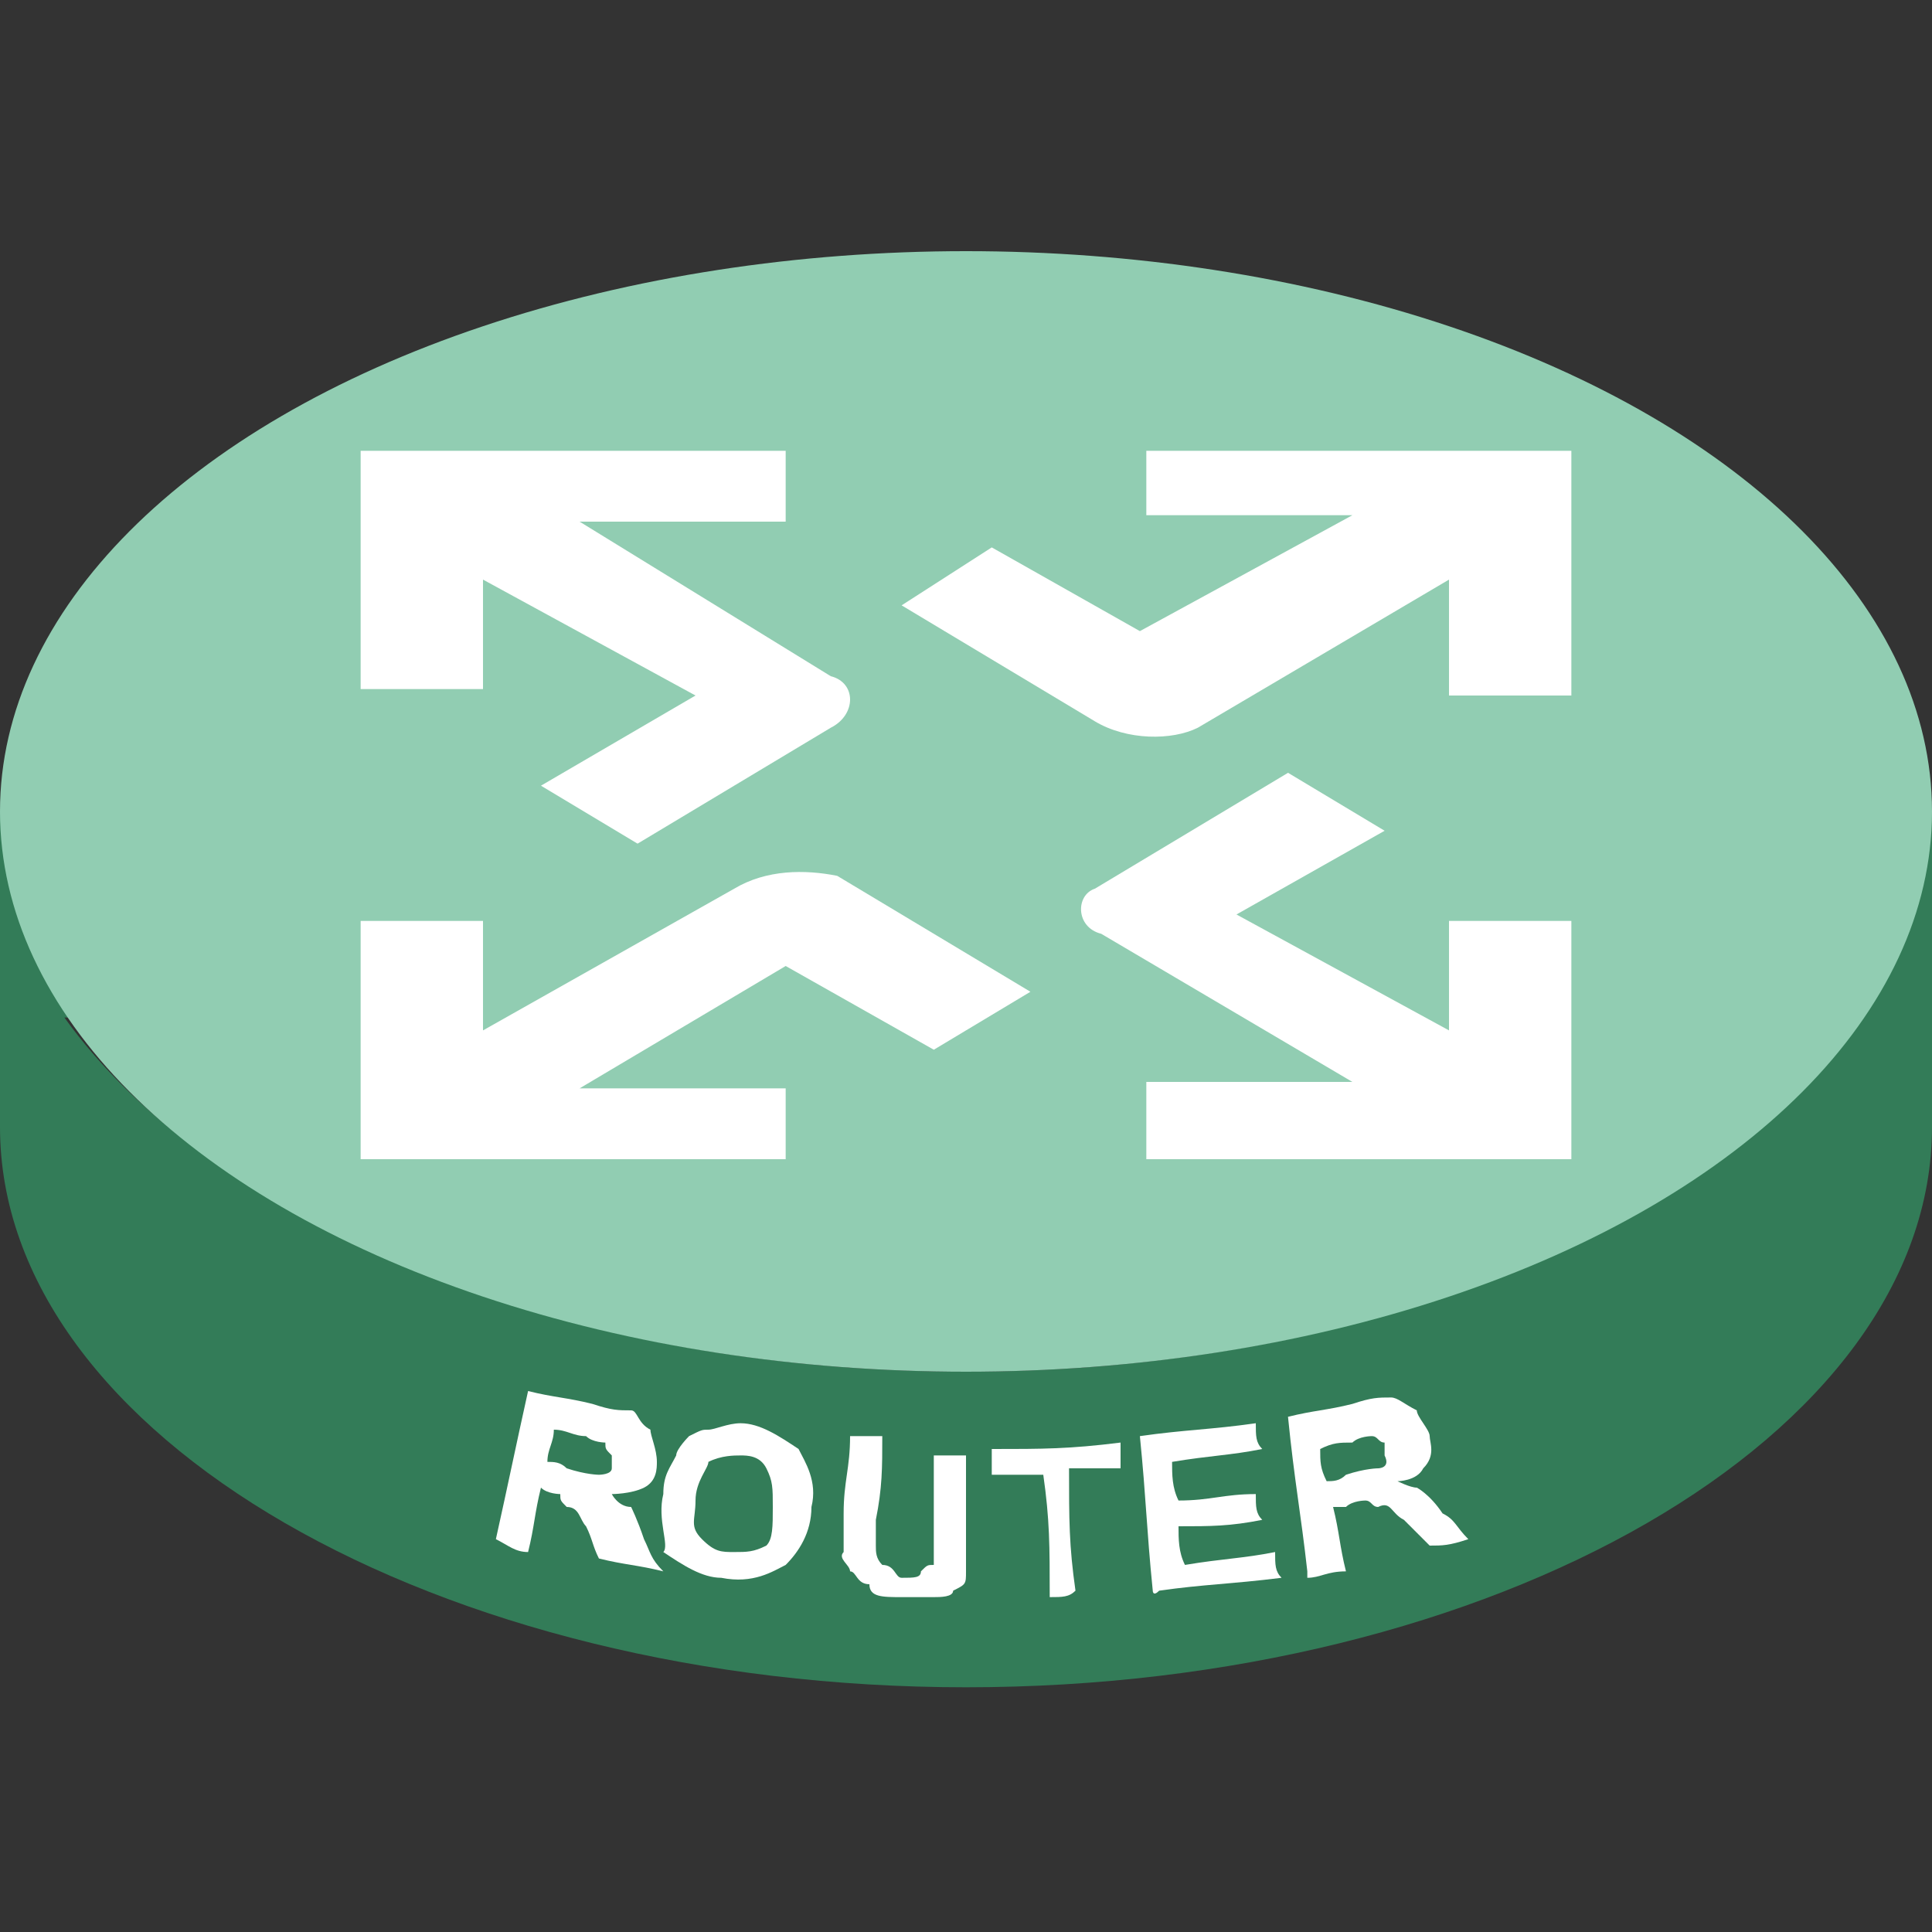 <?xml version="1.0" encoding="utf-8"?>
<!-- Generator: Adobe Illustrator 18.0.0, SVG Export Plug-In . SVG Version: 6.00 Build 0)  -->
<!DOCTYPE svg PUBLIC "-//W3C//DTD SVG 1.1//EN" "http://www.w3.org/Graphics/SVG/1.1/DTD/svg11.dtd">
<svg version="1.1" id="图层_1" xmlns="http://www.w3.org/2000/svg" xmlns:xlink="http://www.w3.org/1999/xlink" x="0px" y="0px"
	 viewBox="0 0 30 30" enable-background="new 0 0 30 30" xml:space="preserve" width="30" height="30">
<rect x="0" y="0" width="30" height="30" fill="#333333" stroke="none"/>
<g>
	<path id="XMLID_44_" fill="#337C58" d="M1,12.6H0v3.2v1.7c0,4.8,6.8,8.7,15,8.7s15-3.9,15-8.7v-1.7v-3.2H1z M15,21.3
		c-6.3,0-11.7-2.3-14-5.5h27.9C26.7,19,21.3,21.3,15,21.3z"/>
	<ellipse id="XMLID_43_" fill="#91CDB2" cx="15" cy="12.6" rx="15" ry="8.7"/>
	<g id="XMLID_38_">
		<path id="XMLID_42_" fill="#FFFFFF" d="M12.9,10.5L9,8.1h3.2V7H5.6v3.7h1.9V9l3.3,1.8l-2.4,1.4l1.5,0.9l3-1.8
			C13.3,11.1,13.3,10.6,12.9,10.5z"/>
		<path id="XMLID_41_" fill="#FFFFFF" d="M18.6,11.3L22.5,9v1.8h1.9V7h-6.6v1H21l-3.3,1.8l-2.3-1.3L14,9.4l3,1.8
			C17.5,11.5,18.2,11.5,18.6,11.3z"/>
		<path id="XMLID_40_" fill="#FFFFFF" d="M17.1,14.5l3.9,2.3h-3.2V18h6.6v-3.7h-1.9V16l-3.3-1.8l2.3-1.3L20,12l-3,1.8
			C16.7,13.9,16.7,14.4,17.1,14.5z"/>
		<path id="XMLID_39_" fill="#FFFFFF" d="M11.4,13.8L7.5,16v-1.7H5.6V18h6.6v-1.1H9l3.2-1.9l2.3,1.3l1.5-0.9l-3-1.8
			C12.5,13.5,11.9,13.5,11.4,13.8z"/>
	</g>
	<g>
		<g id="XMLID_8_">
			<path id="XMLID_14_" fill="#FFFFFF" d="M7.7,23.9C7.9,23,8,22.5,8.2,21.6c0.4,0.1,0.6,0.1,1,0.2c0.3,0.1,0.4,0.1,0.6,0.1
				c0.1,0,0.1,0.2,0.3,0.3c0,0.1,0.1,0.3,0.1,0.5c0,0.1,0,0.3-0.2,0.4s-0.5,0.1-0.5,0.1s0.1,0.2,0.3,0.2c0,0,0.1,0.2,0.2,0.5
				c0.1,0.2,0.1,0.3,0.3,0.5c-0.4-0.1-0.6-0.1-1-0.2c-0.1-0.2-0.1-0.3-0.2-0.5C9,23.6,9,23.4,8.8,23.4c-0.1-0.1-0.1-0.1-0.1-0.2
				c0,0-0.2,0-0.3-0.1l0,0c-0.1,0.4-0.1,0.6-0.2,1C8,24.1,7.9,24,7.7,23.9C7.7,24,7.7,24,7.7,23.9z M8.5,22.7c0.1,0,0.2,0,0.3,0.1
				c0.3,0.1,0.5,0.1,0.5,0.1s0.2,0,0.2-0.1s0-0.1,0-0.1c0-0.1,0-0.1,0-0.1c-0.1-0.1-0.1-0.1-0.1-0.2c0,0-0.2,0-0.3-0.1
				c-0.2,0-0.3-0.1-0.5-0.1C8.6,22.4,8.5,22.5,8.5,22.7z"/>
			<path id="XMLID_13_" fill="#FFFFFF" d="M10.3,23.2c0-0.3,0.1-0.4,0.2-0.6c0-0.1,0.2-0.3,0.2-0.3c0.2-0.1,0.2-0.1,0.3-0.1
				s0.3-0.1,0.5-0.1c0.3,0,0.6,0.2,0.9,0.4c0.1,0.2,0.3,0.5,0.2,0.9c0,0.4-0.2,0.7-0.4,0.9c-0.2,0.1-0.5,0.3-1,0.2
				c-0.3,0-0.6-0.2-0.9-0.4C10.4,24,10.2,23.6,10.3,23.2z M10.8,23.3c0,0.3-0.1,0.4,0.1,0.6c0.2,0.2,0.3,0.2,0.5,0.2
				c0.2,0,0.3,0,0.5-0.1c0.1-0.1,0.1-0.3,0.1-0.6c0-0.3,0-0.4-0.1-0.6c-0.1-0.2-0.3-0.2-0.4-0.2s-0.3,0-0.5,0.1
				C11,22.8,10.8,23,10.8,23.3z"/>
			<path id="XMLID_12_" fill="#FFFFFF" d="M13.2,22.3c0.2,0,0.3,0,0.5,0c0,0.5,0,0.8-0.1,1.3c0,0.1,0,0.3,0,0.4s0,0.2,0.1,0.3
				c0.2,0,0.2,0.2,0.3,0.2c0.2,0,0.3,0,0.3-0.1c0.1-0.1,0.1-0.1,0.2-0.1c0-0.1,0-0.1,0-0.4c0-0.5,0-0.8,0-1.3c0.2,0,0.3,0,0.5,0
				c0,0.5,0,0.7,0,1.2c0,0.3,0,0.4,0,0.6s0,0.2-0.2,0.3c0,0.1-0.2,0.1-0.3,0.1c-0.2,0-0.3,0-0.5,0c-0.3,0-0.5,0-0.5-0.2
				c-0.2,0-0.2-0.2-0.3-0.2c0-0.1-0.2-0.2-0.1-0.3c0-0.1,0-0.3,0-0.6C13.1,23,13.2,22.8,13.2,22.3z"/>
			<path id="XMLID_11_" fill="#FFFFFF" d="M16.3,24.8c0-0.8,0-1.2-0.1-1.9c-0.3,0-0.5,0-0.8,0c0-0.2,0-0.3,0-0.4c0.8,0,1.2,0,2-0.1
				c0,0.2,0,0.3,0,0.4c-0.3,0-0.5,0-0.8,0c0,0.8,0,1.2,0.1,1.9C16.6,24.8,16.5,24.8,16.3,24.8z"/>
			<path id="XMLID_10_" fill="#FFFFFF" d="M17.9,24.7c-0.1-1-0.1-1.4-0.2-2.4c0.7-0.1,1.1-0.1,1.8-0.2c0,0.2,0,0.3,0.1,0.4
				c-0.5,0.1-0.8,0.1-1.4,0.2c0,0.2,0,0.4,0.1,0.6c0.5,0,0.7-0.1,1.2-0.1c0,0.2,0,0.3,0.1,0.4c-0.5,0.1-0.8,0.1-1.3,0.1
				c0,0.2,0,0.4,0.1,0.6c0.6-0.1,0.9-0.1,1.4-0.2c0,0.2,0,0.3,0.1,0.4c-0.8,0.1-1.2,0.1-1.9,0.2C17.9,24.8,17.9,24.7,17.9,24.7z"/>
			<path id="XMLID_9_" fill="#FFFFFF" d="M20.3,24.4C20.2,23.5,20.1,23,20,22c0.4-0.1,0.6-0.1,1-0.2c0.3-0.1,0.4-0.1,0.6-0.1
				c0.1,0,0.2,0.1,0.4,0.2c0,0.1,0.2,0.3,0.2,0.4s0.1,0.3-0.1,0.5C22,23,21.7,23,21.7,23s0.2,0.1,0.3,0.1c0,0,0.2,0.1,0.4,0.4
				c0.2,0.1,0.2,0.2,0.4,0.4C22.5,24,22.4,24,22.2,24c-0.2-0.2-0.2-0.2-0.4-0.4c-0.2-0.1-0.2-0.3-0.4-0.2c-0.1,0-0.1-0.1-0.2-0.1
				c0,0-0.2,0-0.3,0.1c-0.1,0-0.1,0-0.2,0c0.1,0.4,0.1,0.6,0.2,1c-0.3,0-0.4,0.1-0.6,0.1C20.3,24.5,20.3,24.5,20.3,24.4z M20.6,23
				c0.1,0,0.2,0,0.3-0.1c0.3-0.1,0.5-0.1,0.5-0.1s0.2,0,0.1-0.2c0-0.1,0-0.1,0-0.1c0-0.1,0-0.1,0-0.1c-0.1,0-0.1-0.1-0.2-0.1
				c0,0-0.2,0-0.3,0.1c-0.2,0-0.3,0-0.5,0.1C20.5,22.7,20.5,22.8,20.6,23z"/>
		</g>
	</g>
</g>
</svg>
